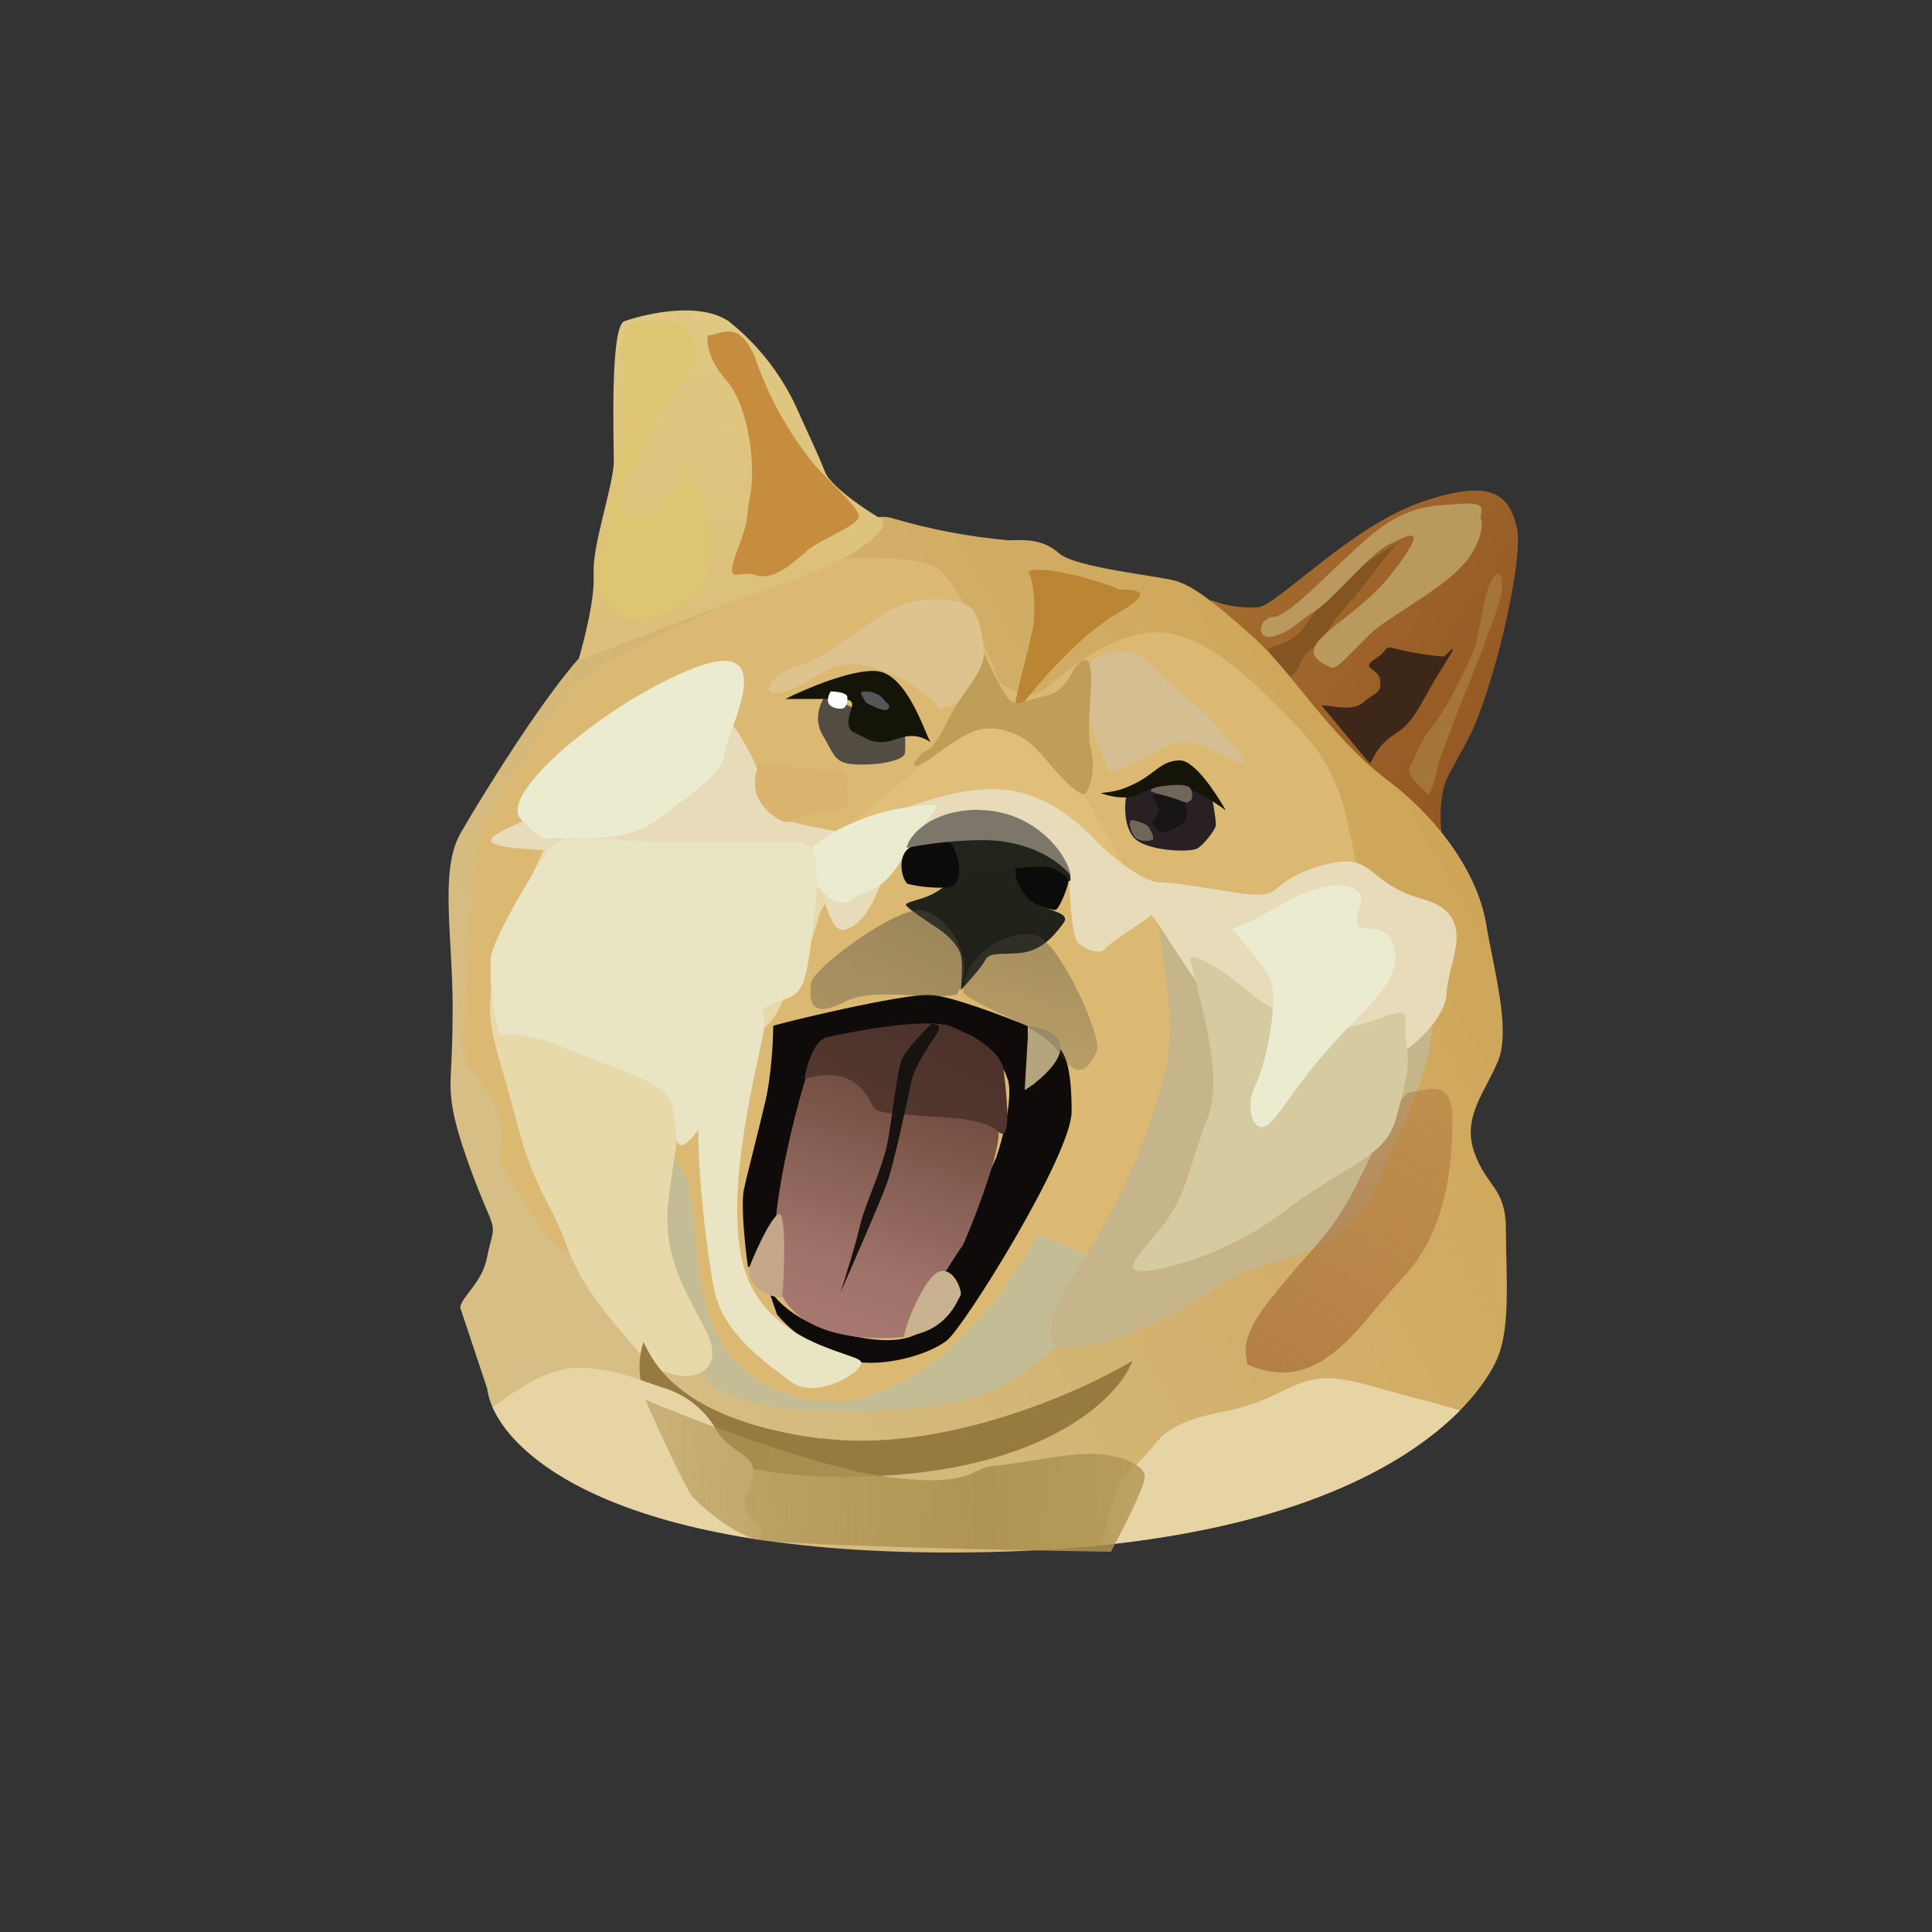 <svg width="24" height="24" viewBox="0 0 24 24" fill="none" xmlns="http://www.w3.org/2000/svg">
<rect x="0" y="0" width="24" height="24" fill="#333333" stroke="none"/>
<path d="M15.626 7.543C15.426 7.557 15.225 7.526 15.039 7.453L16.449 9.459C16.71 9.827 17.67 10.453 17.825 10.513C17.983 10.569 17.867 10.325 17.902 9.986C17.945 9.647 17.962 9.712 18.257 9.142C18.549 8.567 18.943 6.926 18.84 6.544C18.746 6.159 18.549 5.932 17.67 6.232C16.787 6.532 15.879 7.509 15.626 7.547V7.543Z" fill="url(#paint0_linear_59_70120)"/>
<path d="M16.196 7.792C16.063 7.98 15.905 7.993 15.746 8.062L15.986 8.413C16.025 8.413 16.102 8.379 16.136 8.276C16.179 8.147 16.252 8.1 16.367 7.997C16.483 7.899 16.487 7.792 16.702 7.56C16.916 7.324 17.323 6.763 17.366 6.742C16.659 7.136 16.329 7.607 16.196 7.792Z" fill="#845521"/>
<path d="M16.946 8.717C16.817 8.837 16.612 8.777 16.415 8.76C16.607 8.992 16.993 9.463 17.015 9.48C17.036 9.502 17.075 9.274 17.332 9.116C17.589 8.957 17.649 8.717 17.915 8.297C18.185 7.877 17.97 8.134 17.945 8.152C17.923 8.169 17.473 8.1 17.332 8.057C17.182 8.014 17.259 8.074 17.075 8.19C16.89 8.31 17.135 8.297 17.147 8.46C17.16 8.623 17.075 8.602 16.946 8.717Z" fill="#3D2719"/>
<path d="M16.886 8.01C16.646 8.25 16.599 8.319 16.517 8.284C15.926 8.023 16.805 7.757 17.297 7.114C17.795 6.472 17.477 6.656 17.255 6.763C17.023 6.87 16.573 7.44 16.329 7.594C16.085 7.749 16.05 7.839 15.823 7.903C15.596 7.967 15.622 7.676 15.823 7.663C16.025 7.654 16.56 7.046 17.023 6.656C17.49 6.27 17.786 6.283 18.159 6.257C18.532 6.236 18.36 6.377 18.399 6.463C18.433 6.549 18.36 6.806 18.202 6.986C18.043 7.166 17.859 7.303 17.473 7.552C17.092 7.809 17.122 7.77 16.886 8.01Z" fill="#B9995E"/>
<path d="M6.052 15.613C5.992 15.934 5.73 16.11 5.717 16.243L6.052 17.25C6.137 17.932 7.41 19.286 11.799 19.286C17.289 19.286 18.463 17.237 18.613 16.843C18.767 16.445 18.707 15.802 18.707 15.274C18.707 14.747 18.463 14.747 18.313 14.31C18.159 13.869 18.463 13.547 18.613 13.17C18.767 12.784 18.557 12.043 18.463 11.486C18.373 10.929 17.962 10.243 17.229 9.686C16.5 9.129 16.072 8.366 15.566 7.912C15.065 7.462 14.803 7.269 14.593 7.213C14.379 7.153 13.355 7.05 13.157 6.874C12.96 6.703 12.763 6.703 12.532 6.712C12.041 6.669 11.556 6.577 11.083 6.437C10.689 6.317 9.866 6.887 9.557 7.05C9.257 7.213 7.899 7.766 7.5 7.916C7.106 8.062 5.975 9.904 5.717 10.359C5.46 10.813 5.623 11.632 5.623 12.51C5.623 13.389 5.563 13.389 5.623 13.77C5.687 14.147 5.932 14.764 6.052 15.043C6.176 15.322 6.112 15.292 6.052 15.613Z" fill="url(#paint1_linear_59_70120)"/>
<path d="M15.206 14.829C15.57 14.13 14.255 11.22 13.963 11.044C13.342 10.556 11.992 10.342 11.589 10.449C11.186 10.556 9.725 11.362 9.395 11.537C9.065 11.709 8.846 11.782 8.593 12.133C8.336 12.484 7.933 14.516 7.972 15.043C8.006 15.57 8.486 16.83 8.846 17.186C9.215 17.533 10.38 17.602 11.589 17.465C12.793 17.323 12.832 16.762 13.963 16.166C15.095 15.566 14.842 15.536 15.206 14.833V14.829Z" fill="#C4BC95"/>
<path d="M11.589 7.029C11.915 7.157 12.339 8.28 12.416 8.473C12.523 8.55 12.776 8.683 12.917 8.602C13.093 8.507 13.62 7.929 14.272 7.86C14.923 7.787 15.579 8.473 16.106 9.017C16.405 9.317 16.616 9.694 16.715 10.106C16.955 11.186 17.4 13.419 17.267 13.719C17.105 14.092 15.999 15.369 14.91 15.682C13.817 15.995 12.913 15.202 12.862 15.369C12.815 15.54 11.559 17.726 9.952 17.366C8.345 17.006 8.786 15.129 8.495 14.563C8.207 13.997 8.045 15.163 7.517 15.369C6.99 15.575 7.08 15.78 6.553 14.996C6.026 14.212 6.275 14.396 6.227 13.985C6.176 13.573 5.85 13.333 5.786 13.213C5.735 13.119 5.807 11.88 5.85 11.276C5.85 11.276 5.863 10.646 6.022 10.264C6.189 9.879 6.652 9.227 6.93 8.816C7.205 8.409 7.457 8.229 8.259 7.856C9.06 7.479 9.887 7.144 10.042 7.024C10.192 6.904 11.259 6.892 11.585 7.024L11.589 7.029Z" fill="#DCB972"/>
<path d="M6.099 12.322C6.15 11.825 6.879 10.179 7.033 10.106C7.659 9.78 8.85 9.832 9.969 10.252C11.083 10.68 10.252 11.049 10.175 11.374C10.097 11.7 9.943 11.996 9.682 12.519C9.425 13.042 9.137 12.72 8.85 12.917C8.567 13.119 8.435 13.916 8.306 14.889C8.177 15.857 8.85 16.432 8.85 16.805C8.85 17.177 8.28 17.203 7.942 16.805C7.607 16.406 7.243 16.033 7.033 15.459C6.827 14.889 6.647 14.816 6.412 13.916C6.18 13.016 6.047 12.819 6.099 12.322Z" fill="#E7D9AA"/>
<path d="M14.486 13.269C14.64 12.57 14.327 11.323 14.327 11.075C14.906 11.143 16.183 11.293 16.642 11.374C17.207 11.473 17.705 11.773 17.782 12.446C17.859 13.119 17.572 13.642 17.105 14.713C16.637 15.784 15.78 15.51 15.133 15.982C14.486 16.453 13.085 17.006 13.055 16.607C13.029 16.209 13.265 16.007 13.629 15.364C14.011 14.708 14.3 14.001 14.486 13.264V13.269Z" fill="#C6B58A"/>
<path d="M10.222 9.137C10.072 8.889 10.243 8.649 10.269 8.623L11.242 9.137C11.242 9.18 11.25 9.279 11.242 9.352C11.233 9.442 10.95 9.506 10.655 9.497C10.359 9.489 10.372 9.386 10.222 9.137Z" fill="#534C42"/>
<path d="M10.886 8.336C11.272 8.362 11.503 9.146 11.559 9.219C11.302 9.047 11.13 9.219 10.959 9.219C10.796 9.219 10.775 9.172 10.616 9.103C10.462 9.034 10.586 8.82 10.586 8.752C10.586 8.683 10.509 8.683 10.32 8.683H9.755C10.003 8.559 10.573 8.314 10.886 8.336Z" fill="#141408"/>
<path d="M10.526 8.657C10.517 8.593 10.333 8.589 10.32 8.589C10.303 8.61 10.277 8.674 10.286 8.717C10.299 8.777 10.372 8.803 10.445 8.803C10.513 8.807 10.53 8.726 10.526 8.657Z" fill="white"/>
<path d="M10.753 8.589C10.637 8.589 10.736 8.666 10.753 8.726C10.83 8.769 10.989 8.846 11.027 8.812C11.079 8.76 11.002 8.726 10.98 8.692C10.959 8.653 10.869 8.589 10.753 8.589Z" fill="#575558"/>
<path d="M14.13 10.444C13.937 10.307 13.972 9.93 13.997 9.874C14.109 9.814 14.387 9.703 14.632 9.694C14.932 9.69 15.03 9.874 15.043 9.874C15.056 9.874 15.112 10.213 15.103 10.26C15.09 10.312 14.957 10.496 14.867 10.543C14.777 10.586 14.323 10.577 14.13 10.444Z" fill="#292023"/>
<path d="M14.117 9.724C13.877 9.849 13.775 9.832 13.676 9.853C13.762 9.887 13.98 9.939 14.117 9.879C14.289 9.806 14.357 9.759 14.589 9.759C14.773 9.759 15.09 9.964 15.227 10.067C15.112 9.862 14.842 9.446 14.657 9.446C14.435 9.446 14.357 9.6 14.117 9.724Z" fill="#141408"/>
<path d="M14.602 9.9C14.508 9.876 14.411 9.867 14.315 9.874L14.4 10.055C14.413 10.085 14.315 10.196 14.315 10.226C14.315 10.26 14.37 10.333 14.452 10.337C14.533 10.337 14.692 10.235 14.726 10.196C14.76 10.157 14.726 10.024 14.726 9.999C14.726 9.973 14.627 9.922 14.602 9.9Z" fill="#161417"/>
<path d="M14.76 9.772C14.687 9.729 14.443 9.763 14.4 9.772C14.345 9.78 14.255 9.814 14.315 9.836C14.383 9.866 14.529 9.892 14.657 9.943C14.782 9.994 14.743 9.956 14.777 9.952C14.816 9.952 14.833 9.814 14.76 9.767V9.772ZM14.28 10.29C14.25 10.23 14.165 10.217 14.092 10.192C13.985 10.153 14.049 10.35 14.105 10.406C14.16 10.457 14.272 10.449 14.31 10.436C14.349 10.423 14.31 10.35 14.28 10.29Z" fill="#6F675A"/>
<path d="M9.6 12.746C9.643 12.72 11.237 12.334 11.567 12.36C11.825 12.377 12.476 12.626 12.767 12.746C12.767 12.994 12.789 13.492 12.832 13.475C12.892 13.444 13.119 12.956 13.175 13.037C13.235 13.114 13.312 13.277 13.312 13.809C13.312 14.34 11.979 16.483 11.76 16.654C11.542 16.822 10.989 16.997 10.552 16.903C10.202 16.803 9.889 16.604 9.652 16.329C9.602 16.187 9.555 16.044 9.51 15.9L9.519 15.934C9.579 16.093 9.819 16.397 10.385 16.547C11.139 16.749 11.323 16.594 11.456 16.547C11.593 16.5 12.022 16.162 11.859 15.904H11.692L12.377 14.374C12.455 14.152 12.583 13.646 12.523 13.423C12.447 13.184 12.281 12.985 12.06 12.866C11.945 12.819 11.675 12.772 11.567 12.819C11.456 12.866 10.719 12.776 10.552 12.866C10.38 12.952 10.123 13.123 10.08 13.324L9.772 14.97C9.776 14.884 9.75 14.82 9.6 15.219C9.455 15.617 9.335 15.733 9.292 15.742C9.257 15.502 9.202 14.979 9.24 14.782C9.292 14.542 9.416 14.074 9.51 13.672C9.583 13.35 9.605 12.922 9.605 12.746H9.6Z" fill="#0F0B0A"/>
<path d="M9.69 16.042C9.395 15.317 10.067 13.127 10.106 13.119C10.273 13.042 10.106 13.153 10.462 13.119C10.822 13.08 10.865 13.389 10.959 13.517C11.049 13.642 11.126 13.873 11.229 13.826C11.336 13.774 12.326 13.753 12.399 14.006C12.472 14.263 11.979 15.454 11.953 15.48C11.932 15.497 11.465 16.239 11.229 16.607C10.817 16.659 9.93 16.62 9.69 16.042Z" fill="url(#paint2_linear_59_70120)"/>
<path d="M10.286 12.879C10.11 12.917 10.016 13.243 9.995 13.402C10.667 13.2 10.805 13.702 10.852 13.757C10.903 13.809 10.907 13.83 11.687 13.877C12.467 13.92 12.377 14.117 12.467 14.079C12.553 14.036 12.497 13.53 12.467 13.294C12.433 13.059 12.12 12.879 11.825 12.755C11.525 12.626 10.496 12.832 10.282 12.883L10.286 12.879Z" fill="url(#paint3_linear_59_70120)"/>
<path d="M10.685 15.214C10.646 15.403 10.505 15.857 10.44 16.059C10.603 15.686 10.955 14.884 11.019 14.696C11.105 14.46 11.285 13.612 11.323 13.427C11.362 13.243 11.572 12.939 11.645 12.827C11.705 12.737 11.619 12.716 11.572 12.716C11.482 12.802 11.28 13.016 11.216 13.132C11.139 13.273 11.083 13.925 11.019 14.22C10.959 14.52 10.736 14.987 10.685 15.219V15.214Z" fill="#181310"/>
<path d="M9.677 15.082C9.566 15.112 9.317 15.707 9.305 15.754C9.305 16.089 9.703 16.132 9.716 16.11C9.725 16.089 9.789 15.047 9.673 15.082H9.677Z" fill="#C5A689"/>
<path d="M11.679 15.793C11.49 15.836 11.229 16.5 11.233 16.599C11.773 16.556 11.902 16.127 11.932 16.093C11.957 16.063 11.867 15.75 11.679 15.793Z" fill="#C9B290"/>
<path d="M13.175 13.029C13.187 12.832 12.917 12.755 12.776 12.746L12.729 13.543C12.87 13.457 13.157 13.226 13.175 13.029Z" fill="#B4A57E"/>
<path d="M12.219 8.392C12.193 8.666 11.752 8.803 11.679 8.803C11.446 8.551 11.145 8.371 10.813 8.284C10.307 8.173 10.23 8.392 9.823 8.567C9.412 8.739 9.506 8.396 9.887 8.284C10.269 8.173 10.62 7.843 11.01 7.607C11.4 7.372 11.915 7.423 12.06 7.552C12.202 7.68 12.249 8.117 12.219 8.392Z" fill="#DEC38E"/>
<path d="M13.505 8.747C13.505 8.962 13.676 9.369 13.792 9.592C13.809 9.592 13.865 9.579 13.942 9.544C14.036 9.502 14.285 9.36 14.533 9.262C14.782 9.159 14.876 9.232 15.275 9.424C15.673 9.617 15.322 9.262 15.103 9.004C14.889 8.747 14.597 8.584 14.34 8.293C14.083 8.002 13.792 8.074 13.582 8.19C13.372 8.31 13.505 8.537 13.505 8.747Z" fill="#D5BE92"/>
<path d="M12.84 7.74C12.81 7.989 12.596 8.653 12.596 8.889C12.81 8.589 13.372 7.916 13.873 7.624C14.499 7.26 13.925 7.35 13.873 7.312C13.817 7.269 12.973 6.999 12.772 7.102C12.84 7.217 12.866 7.492 12.84 7.744V7.74Z" fill="#BA8633"/>
<path d="M11.807 9.24C11.4 9.514 10.38 10.414 10.312 10.453C10.685 10.226 11.597 9.797 12.283 9.879C12.969 9.964 13.783 10.68 14.105 11.027C13.849 10.543 13.581 10.064 13.303 9.592C13.055 9.206 12.909 8.94 12.622 8.863C12.335 8.786 12.215 8.966 11.807 9.24Z" fill="#E0BF7A"/>
<path d="M8.795 8.752C8.975 8.722 9.352 9.352 9.437 9.639C9.437 9.759 9.463 10.029 9.575 10.11C9.707 10.213 10.423 10.337 10.505 10.337C10.59 10.337 11.559 9.802 12.33 9.802C13.102 9.802 13.577 10.423 13.723 10.552C13.869 10.68 14.212 10.963 14.417 10.963C14.623 10.963 14.893 11.023 15.437 11.1C15.982 11.173 15.712 10.963 16.402 10.757C17.096 10.552 16.937 10.963 17.662 11.165C18.39 11.366 17.979 11.949 17.97 12.339C17.957 12.733 17.263 13.307 16.869 13.277C16.47 13.243 15.87 13.222 15.437 12.883C15.009 12.544 14.332 11.332 14.297 11.37C14.267 11.413 13.783 11.709 13.723 11.79C13.663 11.867 13.466 11.79 13.389 11.709C13.312 11.627 13.282 11.066 13.282 10.843C13.282 10.616 12.802 10.217 12.245 10.11C11.687 10.003 11.032 10.757 10.95 10.963C10.865 11.169 10.736 11.482 10.505 11.546C10.277 11.61 10.26 11.04 10.046 10.757C9.832 10.475 9.322 10.552 8.516 10.552C7.71 10.552 7.71 10.616 6.609 10.552C5.507 10.487 6.523 10.269 6.609 10.11C6.695 9.952 7.102 9.639 7.432 9.416C7.861 9.147 8.318 8.924 8.795 8.752Z" fill="#E8DBB9"/>
<path d="M8.169 10.179C7.809 10.462 7.286 10.41 6.78 10.41C6.78 10.436 6.716 10.427 6.472 10.179C6.163 9.874 7.552 8.709 8.636 8.293C9.72 7.886 9.026 9.09 9 9.36C8.975 9.63 8.529 9.896 8.169 10.179ZM10.295 11.147C10.222 11.075 9.977 10.864 9.922 10.719C9.977 10.62 10.2 10.376 10.625 10.209C10.944 10.074 11.286 10.003 11.632 9.999C11.683 10.007 11.507 10.162 11.225 10.642C10.942 11.122 10.749 11.044 10.625 11.147C10.496 11.25 10.372 11.22 10.295 11.147Z" fill="#EBEBCF"/>
<path d="M11.936 11.863C11.962 11.97 11.945 12.197 11.936 12.3C12.013 12.214 12.189 12.022 12.236 11.932C12.292 11.82 12.433 11.863 12.686 11.837C12.943 11.807 13.093 11.623 13.2 11.482C13.316 11.34 13.072 11.332 12.917 11.242C12.763 11.156 12.716 11.109 12.686 10.929C12.656 10.749 12.746 10.813 12.862 10.847C12.982 10.882 13.299 10.989 13.299 10.929C13.299 10.864 13.273 10.757 13.157 10.65C13.068 10.563 12.969 10.487 12.862 10.423C12.806 10.397 12.429 10.423 12.176 10.423H11.606C11.675 10.423 11.812 10.509 11.85 10.552C11.893 10.599 11.85 10.766 11.85 10.852C11.85 10.933 11.67 11.075 11.533 11.13C11.4 11.186 11.246 11.207 11.255 11.242C11.255 11.276 11.576 11.482 11.67 11.546C11.765 11.614 11.897 11.73 11.936 11.863Z" fill="url(#paint4_linear_59_70120)"/>
<path d="M11.276 10.98C11.448 11.021 11.626 11.035 11.803 11.023C12.009 10.946 11.876 10.569 11.833 10.5C11.79 10.432 11.602 10.415 11.362 10.5C11.117 10.577 11.199 10.929 11.276 10.98ZM13.072 10.783C13.016 10.745 12.665 10.783 12.617 10.783C12.587 10.963 12.759 11.173 12.849 11.22C12.939 11.267 13.072 11.31 13.115 11.302C13.157 11.293 13.269 11.019 13.273 10.946C13.273 10.873 13.127 10.817 13.072 10.783Z" fill="#0B0B09"/>
<path d="M12.163 10.059C11.546 10.059 11.28 10.397 11.263 10.534C11.413 10.5 11.812 10.436 12.219 10.436C12.626 10.436 13.059 10.586 13.303 10.877C13.23 10.534 12.785 10.063 12.163 10.063V10.059Z" fill="#7D776B"/>
<path d="M10.205 17.872C8.345 17.632 8.087 16.834 7.993 16.672C7.809 17.229 8.049 18.347 10.479 18.347C12.905 18.347 13.886 17.387 14.07 16.903C13.402 17.306 11.692 18.056 10.205 17.867V17.872Z" fill="#977A40"/>
<path d="M15.806 16.106C15.356 16.667 15.493 16.822 15.493 16.95C16.415 17.349 16.865 16.462 17.435 15.862C18 15.262 18.043 14.374 18.043 13.886C18.043 13.397 17.726 13.543 17.529 13.565C17.336 13.582 17.002 14.486 16.71 14.979C16.41 15.463 16.256 15.54 15.81 16.106H15.806Z" fill="url(#paint5_linear_59_70120)"/>
<path d="M18.137 17.52C17.975 17.469 17.76 17.413 17.512 17.349L16.933 17.19C16.415 17.049 16.205 17.147 15.913 17.289C15.737 17.375 15.527 17.473 15.197 17.537C14.576 17.657 14.452 17.807 14.302 17.992C14.246 18.06 14.182 18.137 14.087 18.219C13.856 18.412 13.775 18.785 13.702 19.119L13.68 19.196C16.269 18.93 17.537 18.125 18.137 17.52ZM9.412 19.123C9.515 19.054 9.459 18.994 9.386 18.926C9.3 18.84 9.189 18.724 9.287 18.532C9.446 18.223 9.326 18.137 9.167 18.026C9.082 17.966 8.987 17.897 8.915 17.79C8.842 17.655 8.743 17.537 8.624 17.441C8.505 17.345 8.367 17.275 8.22 17.233L8.019 17.164C7.775 17.079 7.505 16.985 7.14 16.993C6.793 17.002 6.399 17.276 6.12 17.482C6.365 18.03 7.252 18.793 9.412 19.123Z" fill="#E6D4A4"/>
<path d="M8.615 18.609C8.499 18.48 8.045 17.452 8.015 17.387C8.662 17.662 10.166 18.232 11.027 18.347C12.107 18.489 12.065 18.223 12.36 18.206C12.66 18.184 13.205 18.06 13.543 18.06C13.886 18.06 14.22 18.184 14.22 18.347C14.22 18.476 13.937 19.02 13.8 19.277C12.42 19.256 9.609 19.192 9.373 19.119C9.077 19.024 8.73 18.733 8.615 18.605V18.609Z" fill="url(#paint6_linear_59_70120)"/>
<path d="M8.16 10.457H9.892C9.943 10.457 10.059 10.483 10.11 10.594C10.175 10.732 10.153 11.254 10.046 11.914C9.943 12.579 9.772 12.266 9.33 12.643C8.889 13.012 8.927 13.762 8.615 14.113C8.306 14.46 8.443 13.924 8.332 13.684C8.212 13.449 7.942 13.384 7.08 13.042C6.223 12.69 6.249 12.964 6.197 12.814C6.118 12.521 6.083 12.218 6.095 11.914C6.12 11.657 6.587 10.903 6.78 10.594C6.977 10.282 7.526 10.457 8.16 10.457Z" fill="#E9E4C4"/>
<path d="M15 13.899C15.206 13.376 14.919 12.476 14.786 11.927C14.765 11.829 15 11.927 15.335 12.176C15.677 12.429 15.493 12.352 15.922 12.587C16.35 12.827 16.663 12.827 17.13 12.652C17.597 12.48 17.417 12.613 17.469 12.926C17.52 13.239 17.469 13.44 17.34 13.899C17.212 14.362 16.779 14.447 16.055 14.97C15.562 15.368 14.982 15.643 14.362 15.772C13.856 15.87 14.113 15.622 14.426 15.249C14.739 14.872 14.79 14.422 14.996 13.899H15Z" fill="#D6CAA0"/>
<path d="M10.046 9.549C9.759 9.497 9.729 9.532 9.433 9.497C9.373 9.604 9.309 9.87 9.549 10.085C9.845 10.35 9.845 10.119 10.265 10.085C10.685 10.046 10.505 9.9 10.522 9.699C10.543 9.497 10.333 9.604 10.046 9.549Z" fill="#DAB36E"/>
<path d="M11.829 8.85C11.949 8.606 12.21 8.374 12.227 8.117C12.279 8.233 12.403 8.503 12.497 8.64C12.613 8.812 12.707 8.704 13.003 8.64C13.303 8.576 13.303 8.237 13.475 8.199C13.646 8.164 13.475 9 13.547 9.283C13.625 9.57 13.522 9.844 13.475 9.862C13.423 9.883 13.282 9.772 13.059 9.514C12.845 9.257 12.725 9.129 12.437 9.064C12.15 9 11.949 9.137 11.58 9.407C11.203 9.669 11.387 9.386 11.499 9.33C11.615 9.274 11.7 9.099 11.825 8.85H11.829Z" fill="#BF9E57"/>
<path d="M11.452 11.306C11.752 11.362 12.167 11.906 11.885 12.356C11.52 12.429 10.856 12.257 10.492 12.446C10.037 12.682 10.055 12.39 10.076 12.21C10.093 12.03 11.147 11.254 11.447 11.31L11.452 11.306Z" fill="url(#paint7_linear_59_70120)"/>
<path d="M12.879 11.623C12.587 11.529 11.953 11.812 11.97 12.339C12.253 12.57 12.922 12.733 13.145 13.067C13.419 13.483 13.547 13.222 13.625 13.055C13.697 12.887 13.17 11.717 12.879 11.623Z" fill="url(#paint8_linear_59_70120)"/>
<path d="M16.265 11.066C16.106 11.109 15.596 11.452 15.305 11.537C15.403 11.649 15.626 11.923 15.75 12.095C15.909 12.309 15.75 13.157 15.596 13.479C15.442 13.8 15.596 14.1 15.75 13.972C15.909 13.843 15.995 13.629 16.393 13.157C16.796 12.686 16.865 12.669 17.152 12.326C17.443 11.983 17.375 11.537 17.023 11.537C16.663 11.537 17.023 11.194 16.865 11.066C16.706 10.937 16.419 11.023 16.265 11.066Z" fill="#EBEBCF"/>
<path d="M17.516 9.523C17.46 9.63 17.632 9.754 17.739 9.874C17.76 9.853 17.816 9.754 17.863 9.523C17.919 9.232 18.656 7.577 18.66 7.312C18.669 7.042 18.575 7.11 18.51 7.247C18.446 7.384 18.382 7.779 18.343 7.959C18.309 8.139 17.949 8.846 17.803 9.009C17.662 9.176 17.576 9.412 17.516 9.523Z" fill="#A57537"/>
<path d="M9.236 15.729C8.975 14.76 9.446 13.127 9.493 12.767C9.553 11.957 8.782 13.423 8.7 13.766C8.615 14.109 8.765 15.51 8.876 16.037C8.992 16.569 9.493 16.912 9.819 17.16C10.145 17.409 10.762 17.019 10.693 16.912C10.629 16.8 9.493 16.693 9.236 15.724V15.729Z" fill="#E9E4C4"/>
<path d="M7.372 7.136C7.397 7.406 7.256 7.963 7.183 8.207C8.089 7.854 8.999 7.511 9.913 7.179C10.77 6.879 11.07 6.519 10.955 6.45C10.839 6.39 10.325 6.06 10.247 5.859C10.17 5.653 10.033 5.379 9.913 5.104C9.72 4.669 9.425 4.287 9.052 3.99C8.649 3.724 7.937 3.926 7.757 3.99C7.577 4.054 7.625 5.434 7.625 5.726C7.625 6.026 7.346 6.797 7.376 7.136H7.372Z" fill="url(#paint9_linear_59_70120)"/>
<path d="M7.997 3.986C7.757 3.973 7.749 4.2 7.732 4.256V5.379C7.732 5.443 7.595 6.39 7.53 6.622C7.462 6.849 7.376 7.282 7.462 7.393C7.547 7.5 7.603 7.659 7.826 7.684C8.045 7.714 8.439 7.573 8.61 7.393C8.782 7.209 8.803 7.089 8.803 6.759C8.803 6.424 8.756 6.253 8.61 5.966C8.465 5.683 8.447 6.022 8.276 6.253C8.105 6.48 7.873 6.446 7.732 6.317C7.586 6.189 7.796 6.069 7.997 5.58C8.199 5.096 8.392 4.809 8.542 4.646C8.696 4.474 8.657 4.26 8.542 4.102C8.43 3.947 8.237 3.99 7.997 3.982V3.986Z" fill="#DEC571"/>
<path d="M9.386 4.457C9.185 3.964 8.975 4.149 8.795 4.166C8.773 4.243 8.795 4.466 9.022 4.723C9.309 5.057 9.386 5.782 9.322 6.142C9.253 6.502 9.322 6.399 9.155 6.849C8.992 7.299 9.176 7.072 9.386 7.144C9.6 7.217 9.827 7.016 10.016 6.849C10.209 6.682 10.706 6.519 10.667 6.399C10.629 6.279 10.427 6.103 10.123 5.782C9.802 5.388 9.553 4.941 9.386 4.462V4.457Z" fill="#C68D3E"/>
<defs>
<linearGradient id="paint0_linear_59_70120" x1="18.023" y1="12.776" x2="9.053" y2="6.696" gradientUnits="userSpaceOnUse">
<stop stop-color="#8E501F"/>
<stop offset="1" stop-color="#BB883E"/>
</linearGradient>
<linearGradient id="paint1_linear_59_70120" x1="16.974" y1="6.04" x2="5.251" y2="12.673" gradientUnits="userSpaceOnUse">
<stop stop-color="#CEA354"/>
<stop offset="1" stop-color="#D7BE85"/>
</linearGradient>
<linearGradient id="paint2_linear_59_70120" x1="14.109" y1="6.056" x2="9.925" y2="18.326" gradientUnits="userSpaceOnUse">
<stop stop-color="#5E3C33"/>
<stop offset="0.37" stop-color="#715041"/>
<stop offset="0.58" stop-color="#694537"/>
<stop offset="0.8" stop-color="#A0746B"/>
<stop offset="1" stop-color="#B7827A"/>
</linearGradient>
<linearGradient id="paint3_linear_59_70120" x1="14.05" y1="4.711" x2="7.579" y2="16.84" gradientUnits="userSpaceOnUse">
<stop stop-color="#120E0D"/>
<stop offset="0.85" stop-color="#634137"/>
</linearGradient>
<linearGradient id="paint4_linear_59_70120" x1="12.202" y1="3.88" x2="12.202" y2="19.286" gradientUnits="userSpaceOnUse">
<stop stop-color="#2C2C24"/>
<stop offset="0.66" stop-color="#1D1E16"/>
</linearGradient>
<linearGradient id="paint5_linear_59_70120" x1="6.981" y1="16.953" x2="15.355" y2="3.569" gradientUnits="userSpaceOnUse">
<stop stop-color="#A56831"/>
<stop offset="0.91" stop-color="#A56831" stop-opacity="0"/>
</linearGradient>
<linearGradient id="paint6_linear_59_70120" x1="5.013" y1="11.589" x2="20.831" y2="11.743" gradientUnits="userSpaceOnUse">
<stop stop-color="#B09453" stop-opacity="0.2"/>
<stop offset="0.46" stop-color="#B09453"/>
<stop offset="1" stop-color="#B09453" stop-opacity="0"/>
</linearGradient>
<linearGradient id="paint7_linear_59_70120" x1="14.925" y1="3.856" x2="8.353" y2="17.282" gradientUnits="userSpaceOnUse">
<stop stop-color="#4B483F"/>
<stop offset="1" stop-color="#4B483F" stop-opacity="0"/>
</linearGradient>
<linearGradient id="paint8_linear_59_70120" x1="13.114" y1="4.178" x2="10.194" y2="15.424" gradientUnits="userSpaceOnUse">
<stop stop-color="#4B483F"/>
<stop offset="1" stop-color="#4B483F" stop-opacity="0"/>
</linearGradient>
<linearGradient id="paint9_linear_59_70120" x1="12.218" y1="3.86" x2="12.588" y2="17.006" gradientUnits="userSpaceOnUse">
<stop stop-color="#E0C882"/>
<stop offset="1" stop-color="#D2AB66"/>
</linearGradient>
</defs>
</svg>
